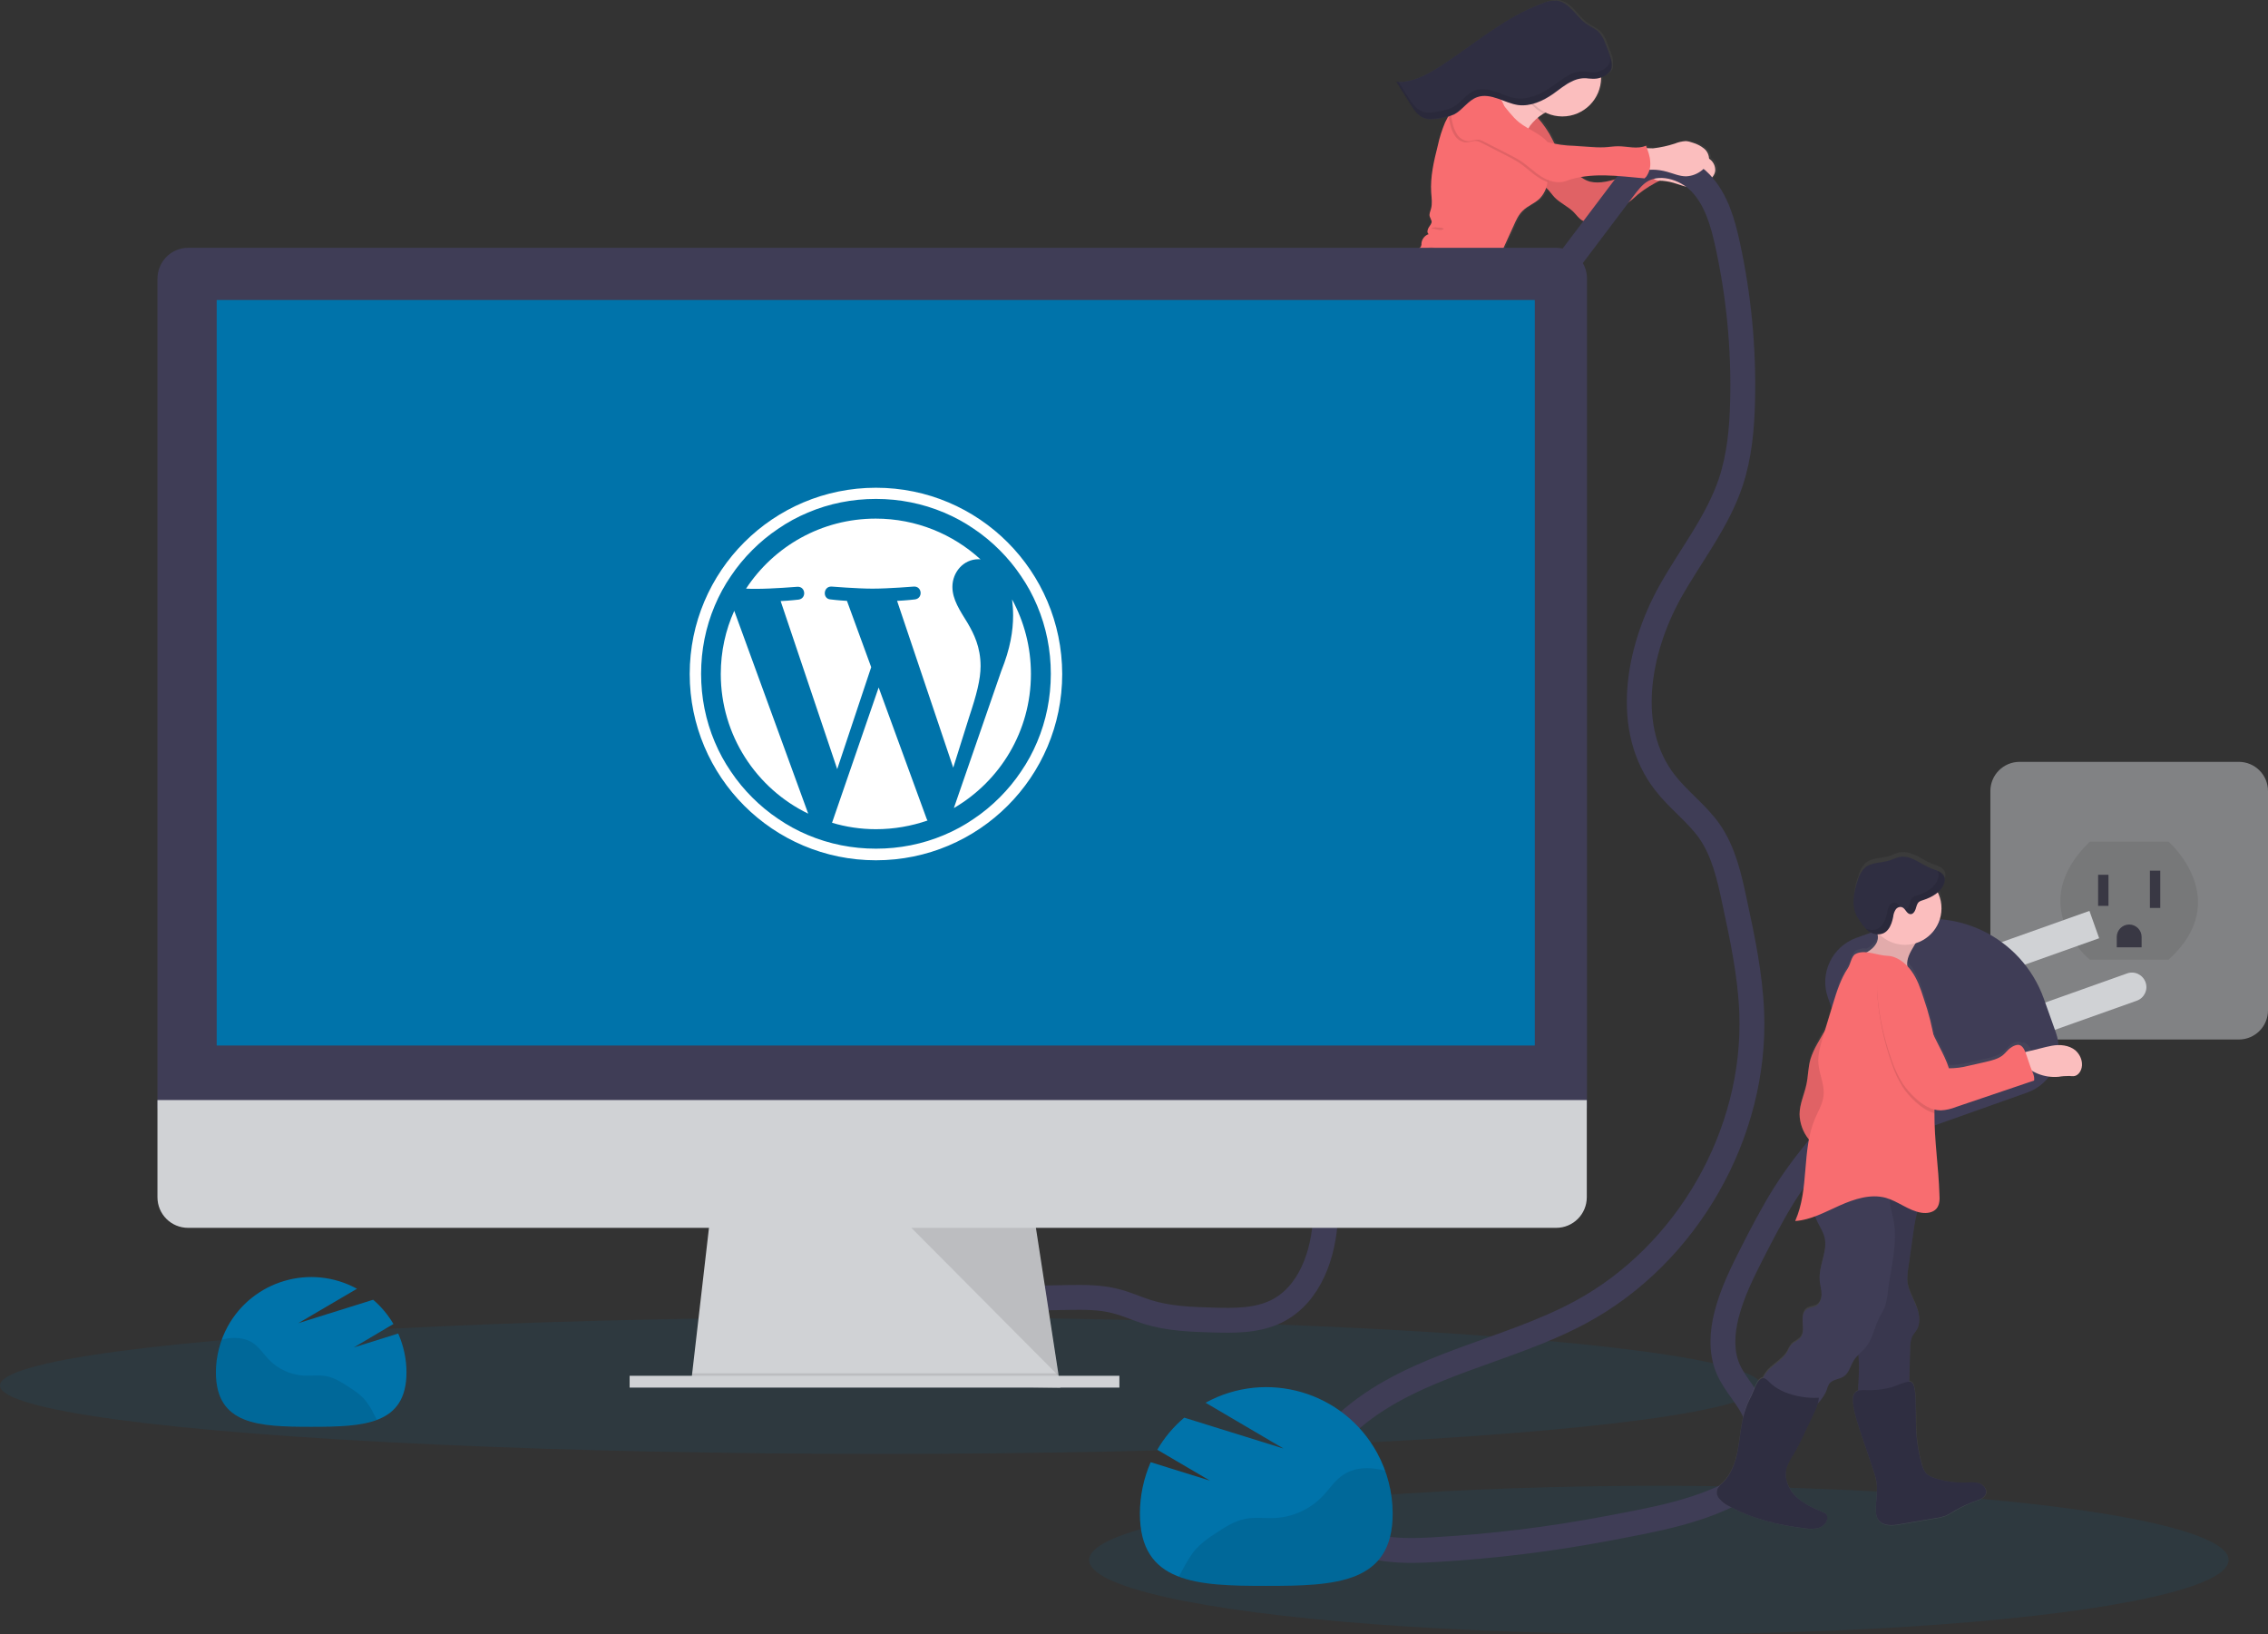 <?xml version="1.0" encoding="utf-8"?>
<!-- Generator: Adobe Illustrator 24.0.1, SVG Export Plug-In . SVG Version: 6.00 Build 0)  -->
<svg version="1.1" id="ad7c1fe1-eb22-473c-bc85-8b4fe073a50d"
	 xmlns="http://www.w3.org/2000/svg" xmlns:xlink="http://www.w3.org/1999/xlink" x="0px" y="0px" viewBox="0 0 1094.7 788.7"
	 style="enable-background:new 0 0 1094.7 788.7;" xml:space="preserve">
<rect x="0" y="0" width="1094.7" height="788.7" fill="#333333" stroke="none"/>
<style type="text/css">
	.st0{opacity:0.5;}
	.st1{fill:#D0D2D5;}
	.st2{opacity:0.1;enable-background:new    ;}
	.st3{fill:#3F3D56;}
	.st4{fill:url(#SVGID_1_);}
	.st5{fill:#FBBEBE;}
	.st6{fill:#F86D70;}
	.st7{fill:#434175;}
	.st8{opacity:0.1;fill:#0073AA;enable-background:new    ;}
	.st9{fill:none;stroke:#3F3D56;stroke-width:12;stroke-miterlimit:10;}
	.st10{fill:#0073AA;}
	.st11{fill:#2F2E41;}
	.st12{fill:url(#SVGID_2_);}
	.st13{opacity:0.1;}
	.st14{fill:#FFFFFF;}
</style>
<title>monitor</title>
<g class="st0">
	<path class="st1" d="M974.8,367.7h105.8c7.8,0,14.1,6.3,14.1,14.1v105.8c0,7.8-6.3,14.1-14.1,14.1H974.8c-7.8,0-14.1-6.3-14.1-14.1
		V381.8C960.7,374,967,367.7,974.8,367.7z"/>
	<path class="st2" d="M1008.7,406.2h38c0,0,32,28,0,57h-38C1008.7,463.2,976.7,437.2,1008.7,406.2z"/>
	<rect x="1012.7" y="422.2" class="st3" width="5" height="15"/>
	<rect x="1037.7" y="420.2" class="st3" width="5" height="18"/>
	<path class="st3" d="M1027.7,446.2L1027.7,446.2c3.3,0,6,2.7,6,6v5l0,0h-12l0,0v-5C1021.7,448.9,1024.4,446.2,1027.7,446.2z"/>
</g>
<linearGradient id="SVGID_1_" gradientUnits="userSpaceOnUse" x1="2963.101" y1="254.716" x2="2963.101" y2="562.052" gradientTransform="matrix(0.51 0.86 0.86 -0.51 -1182.12 -2209.55)">
	<stop  offset="0" style="stop-color:#808080;stop-opacity:0.25"/>
	<stop  offset="0.54" style="stop-color:#808080;stop-opacity:0.12"/>
	<stop  offset="1" style="stop-color:#808080;stop-opacity:0.1"/>
</linearGradient>
<path class="st4" d="M621.8,238.5c3.2-0.1,6.3,0.2,9.5,0c2.9-0.1,5.8-0.6,8.7-0.9c4.9-0.5,9.9-0.5,14.9-0.7c3.3-0.1,6.7-0.5,9.3-2.4
	c2.5-1.8,3.9-4.7,6.1-6.8c9-8.6,15.2-20.2,23.2-29.8c2-2.4,4.1-4.9,5.9-7.5c3.5-5,5.9-10.7,8.4-16.3c1-2.1,1.8-4.2,2.4-6.4
	c0.5-1.8,0.7-3.6,1.3-5.3c1.2-3.5,4.2-6.6,4.6-10.3l-0.4,0.1c3.6-4.6,3.1-12.7,4.9-18.6c1.2-3.5,2.5-7,4.2-10.3l6.7-14.6
	c1.2-2.5,2.3-5.1,4.3-7c2.4-2.3,5.8-3.5,8.2-5.8c1.4-1.4,2.5-3.2,3.1-5.1l0.2,0.2c1.3,1.2,2.3,2.8,3.5,4.1c2.7,2.8,6.4,4.4,9.2,7.1
	c1.4,1.4,2.5,3.1,4.2,4.1c1.8,1,4,0.7,5.4-0.7c4.9-4.3,12.2-4.7,17.5-8.5c1.5-1.1,2.8-2.4,4.1-3.5c3.3-2.6,6.9-4.9,10.7-6.7
	c2.2,0,4.4,0.4,6.6,0.9c3.1,0.9,6.1,2.3,9.3,2.2c2.9-0.1,5.6-1.2,7.8-3c1.6-1.3,3.1-3,3.4-5c0.1-2.1-0.8-4.1-2.4-5.4
	c-0.2-0.2-0.5-0.4-0.7-0.5c-0.1-1.8-1-3.5-2.4-4.7c-1.6-1.3-3.5-2.2-5.5-2.8c-1.1-0.4-2.3-0.7-3.4-0.8c-1.8,0.1-3.6,0.5-5.3,1.2
	c-3.4,1.1-6.9,1.8-10.5,2.2c-0.6,0.1-1.9-0.1-3-0.1l-0.4-1.1c-4.2,1.9-9,0.3-13.6,0.3c-2.2,0-4.4,0.4-6.6,0.5
	c-2.4,0.1-4.9,0-7.3-0.2l-7.4-0.5c-3.2-0.2-6.3-0.5-9.4-1c-0.8-1.7-1.7-3.4-2.6-5c-1.6-2.7-3.4-5.3-5.5-7.6c0.8-0.7,1.7-1.4,2.6-2
	l0.2-0.1c0.2-0.1,0.5-0.3,0.8-0.4c9.4,4.5,20.7,0.5,25.2-9c1.2-2.5,1.8-5.3,1.8-8.1c0.5-0.2,1.1-0.5,1.6-0.7
	c0.3-0.2,0.6-0.3,0.9-0.5l0.4-0.3c0.3-0.2,0.5-0.4,0.8-0.7c0.1-0.1,0.2-0.2,0.3-0.4c0.2-0.3,0.4-0.5,0.6-0.8l0,0
	c0.1-0.1,0.1-0.2,0.2-0.3s0-0.1,0-0.1s0.1-0.2,0.1-0.3s0-0.1,0-0.2l0.1-0.2c0-0.1,0-0.1,0-0.2c0-0.1,0-0.2,0-0.2v-0.2
	c0-0.1,0-0.1,0-0.2c0-0.1,0-0.1,0-0.2c0-0.1,0-0.2,0-0.2c0-0.1,0-0.1,0-0.2v-0.3c0-0.1,0-0.2,0-0.2c0-0.1,0-0.1,0-0.2v-0.2v-0.2
	c0-0.1,0-0.2,0-0.3c0-0.1,0-0.1,0-0.2c0-0.1,0-0.2,0-0.3c0-0.1,0-0.1,0-0.2s0-0.2-0.1-0.3v-0.1l-0.1-0.3v-0.1c0-0.1-0.1-0.2-0.1-0.3
	v-0.1l-0.1-0.4v-0.1c0-0.2-0.1-0.3-0.2-0.5c-0.8-2.2-1.6-4.3-2.4-6.4c-0.6-1.8-1.6-3.4-2.8-4.9c-1.8-1.9-4.3-2.8-6.4-4.3
	c-2.5-1.8-4.4-4.2-6.5-6.5s-4.7-4.2-7.7-4.6c-2.4-0.1-4.8,0.3-7.1,1.3c-18.4,6.8-33.4,20.1-49.9,30.7c-6.4,4.1-13.6,8-21.2,7.5
	l6.7,10.6c0.3,0.5,0.7,1,1,1.5s0.7,1,1.1,1.5c0.9,1.3,2.1,2.4,3.5,3.2c0.3,0.2,0.7,0.4,1.1,0.5c0.3,0.1,0.7,0.2,1,0.3
	c2.4,0.6,5,0.1,7.4-0.4c0.8-0.2,1.7-0.3,2.5-0.5l1-0.3h0.2c0,0.1,0,0.1,0,0.2c-0.6,1-1.1,1.9-1.6,2.9c-1.5,3.6-2.7,7.3-3.6,11.1
	c-1.9,7.5-3.8,15.2-3.3,22.9c0.2,2.6,0.6,5.3-0.1,7.8c-0.4,1.2-1,2.5-0.7,3.7c0.4,0.7,0.7,1.4,0.9,2.2c0.2,1.2-0.8,2.2-1.4,3.1
	s-1,2.5-0.1,3.2c-1.9,0.7-3.3,2.4-3.6,4.4c0,0.6-0.1,1.2-0.3,1.7c-0.3,0.4-0.6,0.7-1,0.9c-1,0.9-1.7,2-1.9,3.4c-1.9,0-3.6,1.9-5.3,3
	c-1.5,0.8-3.2,1.4-4.8,1.8c-4.8,1.5-9,4.7-12.8,8c-2.1,1.8-4.2,3.9-5.1,6.5c-0.3,0.9-0.5,1.8-0.7,2.6c-0.5,1.7-1.3,3.3-2.3,4.7
	c-1.9,3-4.3,5.6-7,7.8c-1.4,1.1-2.6,2.4-3.6,3.9c-1.5,2.2-4.6,2.9-6.3,5c-0.6,1-1.3,2.1-2,3c-1.3,1.2-3.2,1.3-4.8,2
	c-3.8,1.6-5.5,6-8.9,8.3c-0.2,0.2-0.4,0.2-0.7,0.2c-0.3,0-0.5-0.4-0.7-0.5c-0.5-0.3-1.1-0.1-1.7,0.1c-0.6,0.1-1.4,0.1-1.5-0.5
	c-8.2-4.9-16.2-10.3-24.3-15.2l-3.7-2.2l-19.9-12.1c-0.5-0.3-1.1-0.3-1.6,0l-0.6,0.4c-1-1.1-2.1-2-2.8-2.8c-0.3-0.3-0.5-0.6-0.8-0.9
	c0.2,0,0.4,0,0.5-0.1c0.5-0.3,0.7-0.8,0.4-1.3c-0.2-0.5-0.5-0.9-0.9-1.2c-0.9-0.8-1.7-1.8-2.4-2.7c-0.8-1.2-1.7-2.4-2.6-3.4
	c-1-1.1-2.4-1.7-3.9-1.6c-0.8,0.2-1.6,0.5-2.3,0.9c-2.7,1.6-5.3,3.5-7.5,5.8c-0.2,0.1-0.3,0.4-0.3,0.6c0,0.2,0.2,0.4,0.2,0.5
	c0,0.2-0.1,0.4-0.2,0.5c-1.3,1.7-2.9,3.1-4.7,4.3c-2.5,1.9-5,3.9-7.5,5.9c-1.5,1.1-2.7,2.5-3.5,4.2c-0.5,2-0.3,4.1,0.6,5.9
	c1.7,3.9,4.6,7.1,7.5,10.3c0.5,0.6,1.1,1.1,1.9,1.3c0.6,0.1,1.2-0.1,1.7-0.4c1.8-1.2,2.1-3.6,2.2-5.7c0-1,0.1-1.9,0.2-2.9
	c0-0.2,0-0.4,0.1-0.6c0.2-0.2,0.4-0.4,0.6-0.5l2.8-1.4c-0.1-0.1-0.2-0.3-0.3-0.4c2.1-0.8,4.3-0.9,6.5-0.4c1.5,0.4,2.8,1.3,4.2,1.8
	c-0.2,1.9,0.1,3.8,1,5.4c5.1,0.5,9.8,2.8,14.3,5.1c3.7,1.8,7.3,3.9,10.8,6.1c2.8,1.8,5.6,3.8,8.3,5.8c3.8,2.8,7.5,5.9,11.2,8.9
	c2.4,2.1,5,4,7.7,5.7c7.2,4,16.9,4.2,23.5-0.9c8.4-6.4,19-9.7,28-15.2c2.7-1.5,5.1-3.4,7.2-5.6c0,0.3-0.1,0.5-0.1,0.8
	c-0.5,2.5-2.7,4.3-3.5,6.8c-0.6,2-0.4,4.3-1.6,6c-0.9,1.3-2.7,2.2-2.7,3.8c0,0.4,0.1,0.9,0.1,1.3c-0.1,0.6-0.2,1.1-0.5,1.6
	c-1,2.2-2.1,4.6-4.2,6c-0.8,0.5-1.8,1-2,2c0,0.3-0.1,0.5-0.2,0.8c-0.3,0.5-1.1,0.2-1.6,0.4c-0.8,0.3-0.9,1.2-1.2,2
	c-0.6,1.3-1.9,2.1-3.3,1.9c-6.8-0.8-13.5,2.3-20.4,2.1c-2.4-0.1-4.7-0.3-7.1-0.3c-7.3-0.1-14.5,2-21.5,4c-0.8,1.4-1.3,2.9-1.4,4.5
	c-2.4,0.6-4.9,0.7-7.3,0.3c-0.6-0.1-1.2-0.2-1.8-0.2c0.2-0.5,0.2-0.9,0.2-1.4c-2.9,0.9-5.6,2.1-8.2,3.7c-1.7,1-3.5,2.4-3.7,4.4
	c0,0.8,0.1,1.5,0.3,2.2l0.9,3.5c0.1,0.7,0.4,1.3,0.8,1.8c0.3,0.3,0.7,0.5,1,0.8c0.3,0.4,0.5,0.8,0.5,1.3l0.8,3.1
	c0.3,1,0.5,2.1,0.6,3.1c0.1,1,0,1.9,0.1,2.9c0.1,1.6,0.3,3.2,0.7,4.7l1.1,5.5c0.2,1.5,0.7,3.1,1.3,4.5c0.5,1,1.1,1.9,1.5,2.9
	c0.3,0.8,0.4,1.6,0.8,2.3c0.6,1.2,1.7,2.1,2.9,2.7c0.4,0.3,0.9,0.4,1.4,0.4c1.4,0,2.4-1.3,3.1-2.6c1.3-2.3,2-4.9,2.1-7.5
	c0-1.1-0.2-2.1-0.3-3.2c-0.2-3,0.6-5.9,0.6-8.9c0.1-0.8-0.5-1.6-1.2-1.8c0.1-2.5,0.1-5.2,1.4-7.4c0.7-1,1.5-1.9,2.4-2.6
	c0.4,1.2,0.8,2.4,1.2,3.5C605.9,240.8,613.8,238.7,621.8,238.5z M784.4,84.9c-0.5,0.2-1.1,0.4-1.7,0.6c-4.7,1.6-10,3.1-14.8,2
	c-1.5-0.4-2.8-1.1-4.1-2l-0.3-0.2C770.3,84.1,777.4,84.3,784.4,84.9z"/>
<path class="st5" d="M811.4,74.6c1.7-0.7,3.5-1.1,5.3-1.2c1.2,0.1,2.3,0.4,3.4,0.8c2,0.6,3.8,1.5,5.4,2.8c1.6,1.3,2.5,3.3,2.4,5.4
	c-0.2,2-1.7,3.7-3.3,5c-2.2,1.8-4.9,2.9-7.8,3c-3.2,0.1-6.2-1.4-9.2-2.2c-2.2-0.6-4.5-1-6.9-1c-1.2,0.1-2.3,0-3.5-0.2
	c-1.2-0.2-2.2-1-2.7-2.1c-0.3-1-0.3-2,0-3c0.2-1.2,0.2-4.2,1.3-4.9c0.9-0.6,4-0.1,5.1-0.2C804.5,76.4,808,75.7,811.4,74.6z"/>
<path class="st6" d="M740,54.5c3,3,5.6,6.3,7.8,10c3.5,6.1,5.8,13.3,11.1,18c1.4,1.2,2.9,2.3,4.5,3.2c1.2,0.9,2.6,1.6,4.1,2
	c4.8,1.1,10.1-0.4,14.7-2c4.6-1.6,9.1-3.7,13.3-6c0,1.9,0.6,3.8,1.6,5.5c1.1,1.6,3.4,2.5,5,1.5c-4.1,1.9-8,4.3-11.5,7.1
	c-1.4,1.2-2.6,2.4-4.1,3.5c-5.3,3.8-12.6,4.2-17.4,8.5c-1.5,1.3-3.7,1.6-5.4,0.6c-1.7-1-2.8-2.7-4.2-4.1c-2.7-2.7-6.5-4.3-9.2-7.1
	c-1.2-1.3-2.2-2.8-3.5-4.1c-1.8-1.8-4.2-3-5.9-5c-1.2-1.5-2-3.3-3.2-4.8c-1-1.4-2.2-2.6-3.1-4c-2.2-3.5-2.2-8-0.9-11.9
	S737.7,57.9,740,54.5z"/>
<path class="st2" d="M740,54.5c3,3,5.6,6.3,7.8,10c3.5,6.1,5.8,13.3,11.1,18c1.4,1.2,2.9,2.3,4.5,3.2c1.2,0.9,2.6,1.6,4.1,2
	c4.8,1.1,10.1-0.4,14.7-2c4.6-1.6,9.1-3.7,13.3-6c0,1.9,0.6,3.8,1.6,5.5c1.1,1.6,3.4,2.5,5,1.5c-4.1,1.9-8,4.3-11.5,7.1
	c-1.4,1.2-2.6,2.4-4.1,3.5c-5.3,3.8-12.6,4.2-17.4,8.5c-1.5,1.3-3.7,1.6-5.4,0.6c-1.7-1-2.8-2.7-4.2-4.1c-2.7-2.7-6.5-4.3-9.2-7.1
	c-1.2-1.3-2.2-2.8-3.5-4.1c-1.8-1.8-4.2-3-5.9-5c-1.2-1.5-2-3.3-3.2-4.8c-1-1.4-2.2-2.6-3.1-4c-2.2-3.5-2.2-8-0.9-11.9
	S737.7,57.9,740,54.5z"/>
<path class="st5" d="M562.3,146.8c-0.8-1-1.7-1.9-2.8-2.6c-1.7-0.7-3.5-0.9-5.3-0.5c-4.5,0.7-8.6,2.7-12.5,5
	c-3.2,1.8-6.3,3.8-8.6,6.7c-0.7,0.9-1.3,1.9-1.5,3c-0.1,0.9,0,1.8,0.2,2.7c0.4,2,1.7,3.7,3.6,4.6c2.1,0.8,4.4-0.1,6.5-0.9
	c2.8-1.1,5.9-2.1,8.8-1.2c2.2,0.6,4,2.3,6.3,2.3c2.7,0.1,4.8-2.1,6.5-4.1c1.5-1.8,4.7-5,4.5-7.6S563.9,148.6,562.3,146.8z"/>
<path class="st5" d="M596,224.6c-2.4,0.7-5,0.8-7.5,0.3c-1.5-0.3-3.4-0.6-4.3,0.5c-0.3,0.4-0.5,0.9-0.6,1.5c-2.5,10.2-0.2,21,4,30.6
	c0.1,0.2,0.2,0.3,0.3,0.4c0.3,0.2,0.6,0.1,1-0.1c1-0.4,2-1,2.8-1.6c1.9-1.7,2.3-4.6,2.4-7.2s0-5.3,1.4-7.5c1.7-2.8,5.2-4.1,6.6-7
	c1.1-2.4,0.5-5.2-0.5-7.6c-0.3-0.8-0.5-3-1.2-3.4S596.9,224.4,596,224.6z"/>
<path class="st6" d="M562,145.8c0.5-0.3,0.6-0.8,0.4-1.3c-0.2-0.5-0.5-0.9-0.9-1.2c-0.9-0.8-1.7-1.8-2.4-2.7
	c-0.8-1.2-1.7-2.4-2.6-3.4c-1-1.1-2.4-1.7-3.9-1.6c-0.8,0.1-1.6,0.5-2.2,0.9c-2.7,1.6-5.2,3.5-7.5,5.7c-0.2,0.2-0.4,0.4-0.3,0.6
	s0.2,0.3,0.2,0.5c0,0.2-0.1,0.4-0.2,0.5c-1.3,1.7-2.9,3.1-4.7,4.3c-2.5,1.9-5,3.9-7.4,5.9c-1.5,1.1-2.7,2.5-3.5,4.2
	c-0.5,2-0.3,4.1,0.6,5.9c1.7,3.9,4.6,7.2,7.5,10.3c0.5,0.6,1.2,1.1,1.9,1.4c0.6,0.1,1.2-0.1,1.7-0.4c1.8-1.1,2-3.5,2.2-5.6l0.2-2.9
	c0-0.2,0-0.4,0.1-0.5c0.2-0.2,0.4-0.4,0.6-0.5l2.7-1.4c-1.7-2.8-4.8-4.4-8-4.2c-0.7,0.2-1.5,0.1-2.1-0.3c-0.7-0.7-0.7-1.8,0-2.4
	c0.7-0.6,1.5-1.1,2.4-1.3c7.2-2.6,13.7-6.9,20.6-10c0.8-0.4,1.6-0.6,2.5-0.6C560.5,145.7,561.4,146.1,562,145.8z"/>
<path class="st6" d="M590.3,250.5c-0.3,0.6-0.4,1.3-0.8,1.9s-1.1,1-1.7,0.7c-0.3-0.2-0.5-0.5-0.7-0.9c-3-6.9-3.9-14.6-2.5-22.1
	c0.2-1.2,0.6-2.4,1.1-3.5c0.5-1.1,1.3-2.2,1.1-3.4c-2.9,0.9-5.6,2.1-8.2,3.6c-1.7,1-3.5,2.4-3.7,4.4c0,0.8,0.1,1.5,0.3,2.2l0.9,3.5
	c0.1,0.7,0.4,1.3,0.8,1.8c0.3,0.3,0.7,0.5,1,0.8c0.3,0.4,0.5,0.8,0.5,1.3l0.8,3.1c0.3,1,0.5,2.1,0.6,3.1c0.1,1,0,1.9,0.1,2.9
	c0.1,1.6,0.3,3.1,0.7,4.7l1.1,5.5c0.3,1.5,0.7,3.1,1.3,4.5c0.5,1,1.1,1.9,1.5,2.9c0.3,0.8,0.4,1.6,0.8,2.3c0.6,1.2,1.7,2.1,2.9,2.7
	c0.4,0.3,0.9,0.4,1.4,0.5c1.4,0,2.4-1.3,3.1-2.6c1.3-2.3,2-4.9,2-7.5c0-1.1-0.2-2.1-0.3-3.2c-0.2-3,0.6-5.9,0.6-8.9
	C595.2,248.1,591.3,248.6,590.3,250.5z"/>
<path class="st5" d="M737,76.3c-3.1-1.4-5.9-3.6-8-6.2c-1.1-1.4-2.1-2.9-3-4.4c-3.8-6.4-7.1-13.1-9.8-20.1c4.3,0.9,8.7,1.7,12.9,0.5
	c2.2-0.7,4.2-1.7,6-3.2c2.3-1.9,4.4-3.9,6.3-6.2c1.5,2.8,3.1,5.5,5,8c1.1,1.4,4.7,4.4,4.4,6.3s-4.3,2.9-5.9,3.9l-0.2,0.1
	c-2.4,1.5-4.5,3.5-6.2,5.7C735.5,65.1,734.5,71.3,737,76.3z"/>
<path class="st2" d="M745.1,54.8c-4.9-2.4-8.5-6.8-9.8-12c2.3-1.9,4.4-3.9,6.3-6.2c1.5,2.8,3.1,5.5,5,8c1.1,1.4,4.7,4.4,4.4,6.3
	S746.7,53.9,745.1,54.8z"/>
<circle class="st5" cx="754.1" cy="37.5" r="18.7"/>
<path class="st6" d="M713.1,154.2c-2.6,1.6-5.9,1.7-8.6,0.2c-1.4-0.9-2.6-1.9-3.7-3.1c-6.2-6.3-12-13-16.1-20.8
	c-1-1.7-1.6-3.5-1.8-5.4c-0.2-1.9,0.5-3.8,1.9-5.1c0.4-0.3,0.7-0.6,1-0.9c0.2-0.5,0.4-1.1,0.3-1.7c0.2-2,1.6-3.8,3.5-4.4
	c-1-0.7-0.6-2.2,0-3.2s1.6-2,1.4-3.1c-0.3-0.7-0.6-1.5-0.9-2.2c-0.4-1.2,0.3-2.5,0.6-3.7c0.7-2.5,0.3-5.2,0.1-7.8
	c-0.5-7.7,1.3-15.3,3.2-22.8c0.8-3.8,2-7.5,3.5-11.1c0.5-1,1-2,1.5-2.9c1.9-3.1,4-6,6.3-8.8c1.1-1.6,2.6-2.9,4.3-3.8
	c0.2-0.1,0.3-0.1,0.5-0.2c1.2-0.3,2.5-0.4,3.8-0.3c3.4,0.2,6.9,1,9.3,3.4s3.2,5.7,4.3,8.9c0.3,1.1,0.8,2.1,1.3,3.2
	c1.6,3.2,4.2,5.7,6.7,8.1l2.8,2.7c1.4,1.3,3.8,1,5.1,2.4c0.5,0.7,0.9,1.4,1.2,2.2c1.5,3.6,2.3,7.4,2.5,11.3c0,0.9,0,1.7-0.2,2.6
	c-0.3,3-1.7,5.8-3.8,8c-2.4,2.3-5.7,3.4-8.1,5.8c-2,1.9-3.2,4.5-4.3,7c-2.2,4.8-4.4,9.7-6.6,14.5c-1.6,3.3-3,6.7-4.1,10.3
	C718.1,140.5,719.3,150.4,713.1,154.2z"/>
<path class="st7" d="M655.4,236.6c-4.9,0.2-9.9,0.1-14.8,0.6c-2.9,0.3-5.7,0.8-8.6,0.9c-3.1,0.1-6.3-0.1-9.4,0
	c-7.9,0.2-15.8,2.3-23.4,4.5c-2.2-5.3-3.3-10.9-3.3-16.6c0-0.4,0-0.8,0-1.1c0.1-1.6,0.6-3.2,1.4-4.6c7-2,14.1-4,21.4-3.9
	c2.4,0,4.7,0.3,7.1,0.4c6.8,0.2,13.5-2.9,20.3-2c1.4,0.1,2.7-0.6,3.2-1.9c0.3-0.7,0.4-1.7,1.2-2c0.5-0.2,1.3,0,1.6-0.4
	c0.1-0.2,0.2-0.5,0.2-0.8c0.2-1,1.2-1.5,2-2c2-1.4,3.1-3.7,4.1-6c0.3-0.5,0.4-1,0.5-1.6c0-0.4-0.1-0.9-0.1-1.3
	c0-1.6,1.8-2.5,2.7-3.8c1.2-1.7,1-4,1.6-6c0.8-2.5,2.9-4.3,3.5-6.8c0.1-0.3,0.1-0.5,0.1-0.8c-2.1,2.2-4.5,4.1-7.2,5.5
	c-8.9,5.5-19.5,8.7-27.8,15.1c-6.6,5-16.2,4.9-23.4,0.8c-2.7-1.7-5.3-3.6-7.7-5.7c-3.7-3-7.4-6.1-11.2-8.9c-2.7-2-5.4-3.9-8.3-5.8
	c-3.5-2.3-7-4.4-10.7-6.3c-4.6-2.3-9.2-4.6-14.3-5.2c-1.3-2.7-1.4-5.9-0.3-8.6c1.2-2.7,2.7-5.3,4.7-7.5c1.4-2.1,3.3-4,5.4-5.5
	c0.5-0.3,1.1-0.3,1.6,0l19.8,12.2l3.7,2.3c8.1,5,16.1,10.4,24.3,15.3c0.2,0.6,0.9,0.6,1.5,0.5s1.2-0.4,1.7-0.1
	c0.2,0.2,0.4,0.5,0.7,0.5c0.2,0,0.5-0.1,0.7-0.2c3.4-2.3,5.1-6.8,8.8-8.3c1.6-0.7,3.5-0.8,4.8-2c0.7-0.9,1.4-1.9,2-3
	c1.6-2.1,4.7-2.8,6.2-5c1-1.4,2.2-2.7,3.6-3.8c2.7-2.2,5.1-4.8,7-7.8c1-1.5,1.8-3,2.3-4.7c0.3-0.9,0.4-1.8,0.7-2.6
	c0.9-2.6,3-4.6,5.1-6.5c3.8-3.3,7.9-6.5,12.7-8c1.7-0.4,3.3-1,4.8-1.8c1.9-1.2,3.7-3.4,5.9-2.9c0.8,0.3,1.6,0.7,2.2,1.4
	c2.7,2.6,5.2,5.5,7.5,8.5c3.6,4.5,7.1,9.1,10.7,13.6c1.1,1.6,2.5,3,4.2,4.1c2.4,1.2,5.1,1.6,7.8,1c-0.3,3.7-3.3,6.8-4.5,10.3
	c-0.6,1.7-0.8,3.5-1.3,5.3c-0.6,2.2-1.4,4.3-2.4,6.4c-2.4,5.6-4.8,11.2-8.3,16.2c-1.8,2.6-3.8,5-5.8,7.4c-7.9,9.6-14,21.1-23,29.7
	c-2.2,2.1-3.6,5-6,6.8C662,236.2,658.5,236.5,655.4,236.6z"/>
<path class="st2" d="M693,109.7c-0.9,0-1.7,0.3-2.5,0.8c1.8-0.6,4.1,1.1,5.8,0.3c0.8-0.4,0.7-0.5,0-0.7
	C695.3,109.7,694.1,110,693,109.7z"/>
<rect x="935.3" y="452.8" transform="matrix(0.942 -0.335 0.335 0.942 -97.701 352.55)" class="st1" width="78" height="14"/>
<path class="st1" d="M959.8,493.6l66.9-23.8c3.6-1.3,7.6,0.6,8.9,4.3l0,0c1.3,3.6-0.6,7.6-4.3,8.9l-66.9,23.8l0,0L959.8,493.6
	L959.8,493.6z"/>
<path class="st3" d="M896.1,452.6l16.3-5.8c30.2-10.7,63.3,5.1,74.1,35.2l5.8,16.3c4.2,11.8-2,24.8-13.8,29l-49.6,17.6
	c-11.8,4.2-24.8-2-29-13.8l-17.6-49.6C878.1,469.8,884.3,456.8,896.1,452.6z"/>
<path class="st2" d="M692.1,119.5c-0.7-0.2-1.4-0.3-2.1-0.1c-1,0.1-2,0.6-2.8,1.4c0.4,0.2,0.8,0.2,1.2,0c0.7-0.2,1.3-0.2,2-0.2
	c0.6,0,2.3,0.6,2.8,0.4C693.9,120.4,692.6,119.7,692.1,119.5z"/>
<path class="st2" d="M747.1,87.9c-1.5-0.5-2.9-1.2-4.3-2.1c-3.5-2.2-6.5-5.3-9.9-7.5c-1.8-1.1-3.6-2.1-5.4-3l-11.7-6
	c-0.9-0.5-1.8-0.9-2.8-1.2c-1.9-0.4-4.1,0.9-6,0.6c-2-0.4-3.8-1.6-4.9-3.4c-1.1-1.7-1.8-3.7-2.2-5.7c-0.3-1.2-0.5-2.4-0.7-3.6
	c-0.2-1.3-0.2-2.5-0.1-3.8c0.2-2.5,1.4-4.8,3.3-6.5c1.4-1,3-1.7,4.6-2c1.1-0.3,2.1-0.4,3.2-0.5c0.6,0,1.2,0,1.8,0
	c4.4,0.3,8.2,3.3,11.1,6.7c1.5,1.7,3,3.6,4.5,5.4c0.3,1.1,0.8,2.1,1.3,3.2c1.6,3.2,4.2,5.7,6.7,8.1l2.8,2.7c1.4,1.3,3.8,1,5.1,2.4
	c0.5,0.7,0.9,1.4,1.2,2.2c1.5,3.6,2.3,7.5,2.5,11.4C747.3,86.2,747.2,87.1,747.1,87.9z"/>
<path class="st2" d="M656.1,215.9l-60.3,8.9c0.1-1.6,0.6-3.2,1.4-4.6c7-2,14.1-4,21.4-3.9c2.4,0,4.7,0.3,7.1,0.4
	c6.8,0.2,13.5-2.9,20.3-2c1.4,0.1,2.7-0.6,3.2-1.9c0.3-0.7,0.4-1.7,1.2-2c0.5-0.2,1.3,0,1.6-0.4c0.1-0.2,0.2-0.5,0.2-0.8
	c0.2-1,1.2-1.5,2-2c2-1.4,3.1-3.7,4.1-6c0.3-0.5,0.4-1,0.5-1.6c0-0.4-0.1-0.9-0.1-1.3c0-1.6,1.8-2.5,2.7-3.8c1.2-1.7,1-4,1.6-6
	c0.8-2.5,2.9-4.3,3.5-6.8l0.3-0.3l10.3-4L656.1,215.9z"/>
<ellipse class="st8" cx="425" cy="668.7" rx="425" ry="33"/>
<ellipse class="st8" cx="800.7" cy="752.9" rx="275" ry="35.8"/>
<path class="st9" d="M475.2,641.9l0.3-14.2c13.3-0.8,26.7-1.3,40-1.5c7.7-0.1,15.6-0.2,23.1,1.8c5.2,1.3,10.1,3.6,15.2,5.2
	c10.2,3.2,21,3.6,31.7,3.9c10.4,0.3,21.2,0.4,30.6-4.2c16.2-8,22.9-27.7,23.7-45.6s-2.8-36.1-0.3-54"/>
<polygon class="st1" points="511.8,669.7 333.6,667.4 334.1,662.8 342.8,587.4 499.2,587.4 510.8,662.8 511.6,668.5 "/>
<polygon class="st2" points="511.6,668.5 422.7,668.5 333.6,667.4 334.1,662.8 510.8,662.8 "/>
<rect x="303.9" y="664" class="st1" width="236.4" height="5.7"/>
<path class="st3" d="M766,134.6c0.1-8.2-6.5-14.9-14.7-15c0,0,0,0-0.1,0H90.8c-8.2,0-14.8,6.7-14.8,15c0,0,0,0,0,0v400.3H766V134.6z
	"/>
<path class="st1" d="M76,530.9v46.9c0,8.2,6.6,14.8,14.8,14.8h660.3c8.2,0,14.8-6.6,14.8-14.8v-46.9H76z"/>
<rect x="104.6" y="144.8" class="st10" width="636.2" height="359.8"/>
<polygon class="st2" points="439.9,592.6 510.9,664 500,592.6 "/>
<path class="st9" d="M745.2,141.9l38.2-50.6c2.3-3,4.6-6.1,7.8-8.3c9-6.2,22.2-2.5,29.7,5.4s10.7,19.1,13,29.8
	c5.4,24.7,7.8,49.9,7.2,75.2c-0.3,13.3-1.5,26.7-5.7,39.3c-6.4,19.2-19.4,35.3-29.3,53c-15.8,28.5-22.5,66.4-2.4,92.1
	c6.5,8.4,15.4,14.8,21.5,23.5c6.8,9.9,9.5,21.9,12,33.7c3.8,17.7,7.6,35.5,8.3,53.6c2.3,58.5-31.1,116.9-82.6,144.7
	c-35.8,19.3-79,24.9-110.1,51.1c-11,9.2-20.5,22.8-17.8,36.9c2.2,11.4,12.2,20.1,23.2,23.8s22.9,3.5,34.5,2.8
	c27.9-1.6,55.6-5,83-10.2c23.2-4.4,46.4-8.3,66.7-20.5c2-1.1,3.8-2.6,5-4.5c1.3-2.2,1.5-4.8,1.7-7.4c0.5-7.5,1.1-15.3-1.6-22.3
	c-3.1-8.2-10.1-14.5-13.5-22.6s-2.8-17.5-0.6-26c2.7-10.5,7.6-20.4,12.5-30c4.8-9.4,9.7-18.8,15.3-27.8c15.9-25.2,37.7-46,59.3-66.5
	"/>
<path class="st5" d="M808.4,69.3c1.7-0.7,3.5-1.1,5.3-1.2c1.2,0.1,2.3,0.4,3.4,0.8c2,0.6,3.8,1.5,5.4,2.8c1.6,1.3,2.5,3.3,2.4,5.4
	c-0.2,2-1.7,3.7-3.3,5c-2.2,1.8-4.9,2.9-7.8,3c-3.2,0-6.2-1.4-9.2-2.2c-2.2-0.6-4.5-1-6.9-1c-1.2,0.1-2.3,0-3.5-0.2
	c-1.2-0.2-2.2-1-2.7-2.1c-0.3-1-0.3-2,0-2.9c0.2-1.2,0.2-4.2,1.3-4.9c0.9-0.6,4-0.1,5.1-0.2C801.5,71.2,805,70.4,808.4,69.3z"/>
<path class="st6" d="M794.5,70.3c-4.1,1.9-9,0.3-13.5,0.3c-2.2,0-4.4,0.4-6.6,0.5c-2.4,0.1-4.9,0-7.3-0.2l-7.3-0.5
	c-4.3-0.1-8.6-0.7-12.8-1.8c-3.6-4.2-9.4-6.1-13.7-9.5c-3.5-2.8-5.9-6.5-8.9-9.8s-6.7-6.3-11.1-6.7c-1.7-0.1-3.4,0.1-5.1,0.5
	c-1.7,0.3-3.2,1-4.6,2c-1.9,1.6-3.1,4-3.3,6.5c-0.2,2.5,0.1,5,0.7,7.4c0.4,2,1.1,3.9,2.2,5.7c1.1,1.8,2.9,3,4.9,3.4
	c1.9,0.3,4.1-1,6-0.6c1,0.3,1.9,0.7,2.8,1.2l11.7,6c1.9,0.9,3.7,1.9,5.4,3c3.5,2.3,6.4,5.3,9.9,7.5s7.9,3.6,11.8,2.2
	c12-4.5,25.5-2.4,38.2-1.3c-0.1-0.2,0.4-0.5,0.6-0.7c1.6-2.2,2.3-4.8,2-7.5C796.4,75.3,795.4,72.9,794.5,70.3z"/>
<path class="st11" d="M774.4,36.7c1.2-0.6,2.3-1.5,3-2.7c1.1-2.1,0.4-4.7-0.3-7s-1.6-4.3-2.4-6.4c-0.6-1.8-1.6-3.4-2.8-4.9
	c-1.8-1.9-4.3-2.8-6.4-4.3c-2.5-1.8-4.4-4.3-6.5-6.5s-4.7-4.3-7.7-4.6c-2.3-0.1-4.7,0.3-6.8,1.3c-18.3,6.7-33.2,20-49.5,30.5
	c-6.4,4.1-13.5,7.9-21,7.4l6.7,10.7c1.7,2.7,3.6,5.6,6.6,6.8c2.7,1,5.6,0.5,8.4,0c2.2-0.3,4.4-1,6.4-1.9c4-2.2,6.6-6.7,10.9-8.2
	c3.2-1.2,6.8-0.4,10,0.7s6.4,2.6,9.7,3.1c6,0.8,12-1.9,17-5.4c3-2.1,5.7-4.5,9-6c2.5-1.3,5.3-1.8,8-1.4
	C769.6,38.1,771.4,38.2,774.4,36.7z"/>
<path class="st2" d="M777.4,34c1.1-2.1,0.5-4.6-0.3-6.8c0.2,1.3,0.1,2.6-0.5,3.8c-0.7,1.2-1.8,2.1-3,2.7c-3,1.6-4.8,1.4-7.9,0.9
	c-2.7-0.4-5.5,0.1-8,1.4c-3.2,1.6-6,4-9,6c-5,3.5-11,6.2-17,5.4c-3.4-0.4-6.5-2-9.7-3.1s-6.8-1.8-10-0.7c-4.3,1.6-6.8,6.1-10.9,8.2
	c-2,1-4.2,1.6-6.4,1.9c-2.8,0.5-5.8,1.1-8.4,0c-3-1.2-4.9-4.1-6.6-6.8l-4.8-7.6c-0.4,0-0.8,0-1.2,0l6.7,10.7
	c1.7,2.7,3.6,5.6,6.6,6.8c2.7,1,5.6,0.5,8.4,0c2.2-0.3,4.4-1,6.4-1.9c4-2.2,6.6-6.7,10.9-8.2c3.2-1.2,6.8-0.4,10,0.7
	s6.4,2.6,9.7,3.1c6,0.8,12-1.9,17-5.4c3-2.1,5.7-4.5,9-6c2.5-1.3,5.3-1.8,8-1.4c3.1,0.5,4.9,0.6,7.9-0.9
	C775.6,36.1,776.7,35.2,777.4,34z"/>
<linearGradient id="SVGID_2_" gradientUnits="userSpaceOnUse" x1="1950.307" y1="-44.262" x2="1950.307" y2="284.128" gradientTransform="matrix(-1 -4.000000e-02 4.000000e-02 -1 2852.6 773.64)">
	<stop  offset="0" style="stop-color:#808080;stop-opacity:0.25"/>
	<stop  offset="0.54" style="stop-color:#808080;stop-opacity:0.12"/>
	<stop  offset="1" style="stop-color:#808080;stop-opacity:0.1"/>
</linearGradient>
<path class="st12" d="M829.1,718c0.6-0.9,1.3-1.7,2.2-2.4c4.4-4.1,6.4-10.2,7.5-16.1s1.4-12,3.1-17.8c0.9-3,2.1-5.9,3.5-8.7
	c1-2.1,2.2-6.3,4.1-7.8c0.4-0.3,0.8-0.5,1.3-0.6c0.9-1.8,2.1-3.5,3.6-4.8c2.9-2.6,6.3-4.7,8.3-8c0.5-1.2,1.2-2.3,1.9-3.3
	c1.3-1.4,3.3-2,4.5-3.5c1.5-1.9,1.2-4.7,1-7.2s0-5.4,2.1-6.7c1.3-0.8,2.9-0.7,4.3-1.4c2-1,2.8-3.5,2.8-5.8s-0.7-4.4-0.9-6.7
	c-0.6-7.2,4.2-14.3,2.3-21.2c-0.7-2.6-2.3-4.9-3.4-7.4c-0.4-0.8-0.7-1.7-1-2.5c-3.1,1.2-6.4,2-9.7,2.3c5.5-12.4,4.1-26.7,6.7-40
	l-0.3-0.5c-2.6-3.4-4.1-7.6-4.2-11.8c0-5,2.3-9.6,3.3-14.4c0.9-4.1,0.8-8.4,2-12.4c0.8-2.5,1.9-4.9,3.2-7.2c1.2-2.3,2.6-4.6,3.9-6.8
	c1.3-4.2,2.6-8.5,3.8-12.7c1.8-6,3.7-12,7.2-17.1c1.3-1.9,1.7-5.7,3.6-6.8c1.6-0.8,3.4-1.2,5.2-0.9c2.8-1.6,5.2-3.8,5.6-6.9
	c0-0.7,0-1.3-0.2-2h-0.3c-4.4-0.4-6.6-4.3-8.9-7.7c-3.7-5.5-2.3-13,0-19.2c0.6-2,1.6-3.8,3-5.3c3.2-3,8.3-2.3,12.4-3.8
	c1.3-0.6,2.7-1.1,4.1-1.5c2.8-0.6,5.6,0.3,8.2,1.5s4.9,2.9,7.5,3.9s5.9,1.8,6.5,4.5c0.2,0.9,0.1,1.9-0.2,2.7
	c-0.6,1.7-1.7,3.3-3.1,4.5c4.3,8.9,0.6,19.5-8.3,23.8c-0.8,0.4-1.7,0.7-2.6,1c-0.8,1.2-1.5,2.5-2.1,3.7c-1.2,2.2-2.1,4.9-1.8,7.3
	c0.7,0.8,1.4,1.6,2,2.4c2.9,4,4.5,8.7,6,13.4c2,6,3.6,12.1,4.8,18.3c2.4,5.2,5.4,10.1,7.2,15.6c3.2,0,6.3-0.4,9.4-1.2l8.4-1.9
	c2.9-0.7,6-1.4,8.3-3.3c1.2-1,2.2-2.3,3.4-3.3s3.7-2.2,5.1-1.3c0.2,0.2,0.5,0.3,0.7,0.5c1.2-2.5,9.1,7.7,3.7,8.7l0.3,1
	c0.7,2.1,2.2,4.6,1.8,6.8l-37.6,12.9c-2.4,1-5,1.5-7.6,1.7c-1,0-2-0.1-3-0.4v1.9v0.1c-0.1,13.2,2,26.3,2.4,39.5c0.1,2.4,0,5-1.5,6.9
	c-1.7,2.1-4.7,2.5-7.3,2c-0.6-0.1-1.2-0.2-1.9-0.4c-0.9,3.3-1.5,6.7-1.9,10.1l-2.5,17.8c-0.3,1.8-0.5,3.7-0.4,5.5
	c0.3,4.2,2.5,7.9,4.1,11.8s2.5,8.5,0.4,12.1c-0.7,1.1-1.6,2.1-2.2,3.2c-0.7,1.8-1.1,3.7-1,5.7c-0.2,5.4-0.3,10.8-0.4,16.2
	c0.4-0.1,0.9,0,1.3,0.3c2.1,1.6,1.8,9.3,2,11.7c0.2,4,0,8.1,0.2,12.1c0.3,5.5,1.2,10.9,2.7,16.1c0.4,1.7,1.1,3.3,2.3,4.6
	c1.2,1,2.6,1.7,4.1,2.1c5,1.6,10.2,2.3,15.4,2.1c2.1-0.1,4.3-0.3,6.3,0.5s3.5,3,2.8,5c-0.6,1.7-2.5,2.5-4.1,3.1
	c-3.8,1.3-7.5,3-11,5.1c-1.4,0.9-2.8,1.7-4.3,2.4c-1.4,0.5-2.9,0.9-4.4,1.1l-17.7,3c-3.6,0.6-8,1-10.3-2c-1.2-1.6-1.4-3.8-1.4-5.9
	c0.1-4,0.9-8.1,0.4-12.1c-0.4-2.4-1-4.7-1.8-6.9l-5.3-15.7c-1.8-5.3-3.6-10.6-4.3-16.1c-0.2-2-0.2-4.3,1.3-5.5
	c0.4-0.3,0.8-0.5,1.3-0.7c0.1-4.8,0.7-9.7,0.4-14.5c-0.1-1.2-0.2-2.4-0.3-3.6c-0.9,0.9-1.8,1.9-2.5,2.9c-1.7,2.7-2.3,6.2-4.9,8
	c-2.2,1.5-5.5,1.4-7.1,3.6c-0.5,0.8-0.9,1.8-1.1,2.7c-0.9,2.4-2.3,4.5-4,6.3c-0.6,2.2-1.4,4.3-2.5,6.3c-1.5,3.1-2.9,6.2-4.4,9.3
	c-1.6,3.3-3.2,6.6-5,9.8c-1.4,2-2.5,4.2-3.3,6.5c-1.4,4.9,0.9,10.4,4.5,14s8.4,5.7,13.2,7.7c0.5,0.2,1,0.4,1.3,0.8
	c0.4,0.5,0.6,1.1,0.6,1.7c0,2.3-1.9,4.3-4.1,5c-2.2,0.6-4.6,0.7-6.8,0.2c-12.8-1.5-25.5-4.7-36.8-10.9c-1.7-0.8-3.2-2-4.4-3.4
	C828.7,721.7,828.4,719.7,829.1,718z"/>
<path class="st6" d="M883.1,493.8c-2.1,3.3-4.1,6.6-6,10.1c-1.3,2.3-2.4,4.7-3.2,7.2c-1.2,4-1.1,8.3-2,12.4c-1,4.8-3.3,9.4-3.3,14.3
	c0.1,4.3,1.6,8.4,4.2,11.8c2.6,3.4,5.5,6.4,8.8,9.1c7.6-19.6,11.8-40.3,12.5-61.2c0.1-2.9,0.1-5.9-0.9-8.6c-0.7-1.7-3.8-6.4-5.8-4.5
	c-0.7,0.7-0.9,3.7-1.4,4.7C885.2,490.6,884.2,492.2,883.1,493.8z"/>
<path class="st2" d="M883.1,493.8c-2.1,3.3-4.1,6.6-6,10.1c-1.3,2.3-2.4,4.7-3.2,7.2c-1.2,4-1.1,8.3-2,12.4c-1,4.8-3.3,9.4-3.3,14.3
	c0.1,4.3,1.6,8.4,4.2,11.8c2.6,3.4,5.5,6.4,8.8,9.1c7.6-19.6,11.8-40.3,12.5-61.2c0.1-2.9,0.1-5.9-0.9-8.6c-0.7-1.7-3.8-6.4-5.8-4.5
	c-0.7,0.7-0.9,3.7-1.4,4.7C885.2,490.6,884.2,492.2,883.1,493.8z"/>
<path class="st5" d="M990.4,504.7c3.9-0.7,8.2-0.3,11.3,2.2c1.8,1.6,3,3.8,3.2,6.2c0.3,2.8-1.3,6.1-4.1,6.3c-0.7,0-1.3,0-2-0.1
	c-1.8,0-3.5,0.1-5.2,0.4c-6.9,0.6-13.7-2.1-18.2-7.4c-2.4-2.9,0.8-4.3,3.6-4.9C982.8,506.6,986.6,505.4,990.4,504.7z"/>
<path class="st3" d="M923.5,595l-2.5,17.6c-0.3,1.8-0.4,3.7-0.4,5.5c0.3,4.2,2.5,7.9,4.1,11.7s2.6,8.4,0.5,12
	c-0.7,1.1-1.6,2.1-2.2,3.2c-0.7,1.8-1.1,3.7-1,5.6l-0.7,25c-7.7,0.5-15.5,0.5-23.2-0.1c-0.3,0-0.6-0.1-0.9-0.2
	c-0.2-0.3-0.3-0.6-0.3-0.9c-0.3-5.8,0.7-11.7,0.3-17.6c-0.1-2.1-0.4-4.3-0.5-6.4c-0.1-8.7,4.2-17.2,2.9-25.9
	c-0.4-2.2-0.9-4.3-1.6-6.4c-4.1-15-3.2-30.8-2.3-46.2c0-0.2,0.1-0.5,0.2-0.7c0.2-0.1,0.3-0.2,0.5-0.3c8.9-2.7,18.5-0.8,25.8,4.9
	c1.1,0.9,3.8,1.7,4.6,2.8c1,1.5-0.3,2.9-0.9,4.5C924.8,587,924,591,923.5,595z"/>
<path class="st2" d="M923.5,595l-2.5,17.6c-0.3,1.8-0.4,3.7-0.4,5.5c0.3,4.2,2.5,7.9,4.1,11.7s2.6,8.4,0.5,12
	c-0.7,1.1-1.6,2.1-2.2,3.2c-0.7,1.8-1.1,3.7-1,5.6l-0.7,25c-7.7,0.5-15.5,0.5-23.2-0.1c-0.3,0-0.6-0.1-0.9-0.2
	c-0.2-0.3-0.3-0.6-0.3-0.9c-0.3-5.8,0.7-11.7,0.3-17.6c-0.1-2.1-0.4-4.3-0.5-6.4c-0.1-8.7,4.2-17.2,2.9-25.9
	c-0.4-2.2-0.9-4.3-1.6-6.4c-4.1-15-3.2-30.8-2.3-46.2c0-0.2,0.1-0.5,0.2-0.7c0.2-0.1,0.3-0.2,0.5-0.3c8.9-2.7,18.5-0.8,25.8,4.9
	c1.1,0.9,3.8,1.7,4.6,2.8c1,1.5-0.3,2.9-0.9,4.5C924.8,587,924,591,923.5,595z"/>
<path class="st3" d="M877.2,589.7c1.2,2.4,2.7,4.7,3.4,7.3c1.8,6.9-2.9,14-2.3,21.1c0.2,2.2,0.9,4.4,0.9,6.6s-0.8,4.7-2.8,5.7
	c-1.3,0.7-3,0.6-4.2,1.4c-2.1,1.3-2.3,4.2-2.1,6.7s0.5,5.2-1,7.1c-1.2,1.5-3.2,2.1-4.5,3.5c-0.8,1-1.4,2.1-1.9,3.3
	c-1.9,3.3-5.4,5.4-8.2,8s-5.3,6.5-4,10.1c0.9,2.7,3.6,4.3,6.1,5.6c4.6,2.3,9.5,4,14.6,5.2c0.5,0.2,1.1,0.2,1.7,0.1
	c0.6-0.2,1.1-0.6,1.5-1c3-2.9,6-5.9,7.4-9.8c0.2-0.9,0.6-1.9,1.1-2.7c1.6-2.2,4.8-2.1,7.1-3.6c2.6-1.8,3.2-5.3,4.9-7.9
	c1.6-2.5,4.2-4.2,6-6.6c3-3.9,3.8-9,6-13.5c0.9-1.9,2.1-3.6,2.9-5.6c0.7-2.3,1.2-4.8,1.4-7.2c1.4-11.7,5-23.4,2.7-35
	c-0.5-2.5-1.3-5-1.6-7.6c-0.6-4.5,0.3-9.2-0.3-13.7c0-1.1-0.6-2.2-1.5-2.9c-0.5-0.2-1.1-0.4-1.7-0.4c-5.9-0.3-11.9-0.2-17.8,0.4
	c-3,0.3-6.4,0.9-8.2,3.3c-1.5,2.1-1.5,4.9-2,7.5c-0.6,3.1-2.2,4.8-3.9,7.3S876,587.2,877.2,589.7z"/>
<path class="st11" d="M900.2,670.9c-1.6,0-3.3-0.1-4.5,0.9c-1.5,1.2-1.5,3.5-1.3,5.5c0.7,5.5,2.5,10.7,4.3,16L904,709
	c0.8,2.2,1.5,4.5,1.8,6.9c0.5,4-0.3,8-0.4,12c0,2,0.1,4.2,1.4,5.8c2.3,2.9,6.7,2.6,10.3,1.9l17.7-3c1.5-0.2,3-0.6,4.4-1.1
	c1.5-0.7,2.9-1.5,4.2-2.4c3.5-2,7.2-3.7,11-5c1.7-0.6,3.5-1.4,4.1-3.1c0.7-2-0.9-4.2-2.8-5s-4.2-0.6-6.3-0.5
	c-5.2,0.2-10.4-0.5-15.4-2.1c-1.5-0.4-2.9-1.1-4.1-2.1c-1.1-1.3-1.9-2.9-2.3-4.6c-1.5-5.2-2.4-10.6-2.7-16c-0.2-4-0.1-8-0.2-12
	c-0.1-2.4,0.1-10-2-11.6c-1.6-1.2-8.1,2.2-10.3,2.6C908.5,670.7,904.4,671.1,900.2,670.9z"/>
<path class="st11" d="M841.9,682.1c-1.7,5.7-2,11.8-3.1,17.7s-3.1,11.9-7.5,16c-0.9,0.7-1.6,1.5-2.2,2.4c-0.8,1.7-0.5,3.8,0.8,5.2
	c1.2,1.4,2.7,2.6,4.4,3.4c11.3,6.2,24,9.3,36.8,10.8c2.3,0.4,4.6,0.4,6.8-0.2c2.2-0.7,4.1-2.7,4.1-5c0-0.6-0.2-1.2-0.6-1.7
	c-0.4-0.4-0.8-0.6-1.3-0.8c-4.7-1.9-9.5-4.1-13.2-7.6s-5.9-9-4.5-13.9c0.8-2.3,1.9-4.4,3.3-6.4c1.8-3.1,3.5-6.4,5-9.7l4.4-9.2
	c1.3-2.7,2.6-5.5,2.8-8.5c-5.5,0.3-11-0.6-16.2-2.6c-2.4-1-4.7-2.3-6.7-4c-1.7-1.4-3.2-4.1-5.5-2.2c-1.8,1.5-3,5.6-4.1,7.8
	C844,676.2,842.8,679.1,841.9,682.1z"/>
<path class="st5" d="M906.4,452.9c-0.4,3.8-4.2,6.4-7.7,7.9l22.5,7.2c-1.5-2.8-0.3-6.2,1.2-9c1.2-2.2,2.5-4.4,4-6.4
	c0.2-0.3,0.5-0.7,0.3-1.1c-0.1-0.2-0.4-0.4-0.6-0.5c-4.6-2.1-9.4-4.2-14.4-4.9c-1.5-0.2-4.2-0.8-5.3,0.7S906.6,451.1,906.4,452.9z"
	/>
<path class="st2" d="M906.4,452.9c-0.4,3.8-4.2,6.4-7.7,7.9l22.5,7.2c-1.5-2.8-0.3-6.2,1.2-9c1.2-2.2,2.5-4.4,4-6.4
	c0.2-0.3,0.5-0.7,0.3-1.1c-0.1-0.2-0.4-0.4-0.6-0.5c-4.6-2.1-9.4-4.2-14.4-4.9c-1.5-0.2-4.2-0.8-5.3,0.7S906.6,451.1,906.4,452.9z"
	/>
<circle class="st5" cx="919.5" cy="438.4" r="17.6"/>
<path class="st6" d="M934.7,583.3c-1.7,2-4.7,2.4-7.3,2c-6.2-1-11.2-5.5-17.2-7.2c-7.4-2-15.2,0.6-22.2,3.7s-13.9,7-21.5,7.5
	c6.9-15.4,3-33.8,9.5-49.3c1.6-3.8,3.9-7.4,4.2-11.5c0.5-5.1-2.1-10-2.5-15.1c-0.4-4.5,1-9,2.3-13.3l4.8-15.8
	c1.8-5.9,3.7-11.9,7.1-17c1.3-1.9,1.7-5.7,3.6-6.8c4.3-2.5,10.8,0.7,15.4,0.8s8.9,3.5,11.6,7.2c2.9,3.9,4.5,8.6,6,13.3
	c2.4,6.9,4.2,14,5.3,21.2c0.2,1.1,0.3,2.2,0.4,3.2c1,10.3-0.5,20.6-0.5,30.9c0,0,0,0,0,0.1c-0.1,13.1,2,26.1,2.4,39.2
	C936.3,578.9,936.2,581.5,934.7,583.3z"/>
<path class="st2" d="M933.8,537.3c-3.5-0.9-6.6-3.1-9.2-5.5c-2.3-2.1-4.4-4.4-6.1-7c-2.2-3.5-4-7.2-5.3-11.2
	c-3.7-10.4-6.1-21.3-7-32.3c-0.3-3-0.3-6.2,1.5-8.6c2.1-2.7,5.7-3.5,8.7-2.1c2.4,1.2,3.9,3.5,5.3,5.7c2.8,4.4,5.7,8.9,7.5,13.8
	c0.8,2.2,1.4,4.4,2.2,6.6c0.8,2.2,1.7,4.3,2.7,6.3c0.2,1.1,0.3,2.2,0.4,3.2C935.3,516.7,933.9,527,933.8,537.3z"/>
<path class="st6" d="M907.6,470.9c-1.8,2.4-1.7,5.6-1.5,8.6c0.9,11,3.3,21.9,7,32.3c1.3,3.9,3.1,7.7,5.3,11.2c1.8,2.6,3.8,4.9,6.1,7
	c3.4,3.1,7.5,5.9,12.2,5.9c2.6-0.1,5.1-0.7,7.6-1.7l37.5-12.7c0.4-2.2-1.1-4.6-1.8-6.7l-2-5.9c-0.6-1.6-1.2-3.4-2.7-4.3
	s-3.8,0.3-5.1,1.3s-2.2,2.3-3.4,3.3c-2.3,1.9-5.4,2.6-8.3,3.3l-8.4,1.9c-3.1,0.8-6.2,1.2-9.4,1.2c-2.3-7.2-6.8-13.5-9.3-20.6
	c-0.8-2.2-1.4-4.4-2.2-6.6c-1.8-4.9-4.6-9.4-7.5-13.8c-1.4-2.2-2.9-4.6-5.3-5.7C913.3,467.4,909.7,468.2,907.6,470.9z"/>
<path class="st11" d="M913.8,442.4c0.1-1.2,0.5-2.3,1.1-3.3c0.6-1,1.8-1.6,3-1.3c1.8,0.5,2.3,3.3,4.2,3.4c1.2,0.1,2.1-1.2,2.5-2.4
	s0.6-2.5,1.5-3.4c0.6-0.5,1.4-0.8,2.2-1c4.3-1.4,8.7-3.9,10.1-8.1c0.3-0.9,0.4-1.8,0.2-2.7c-0.7-2.7-4-3.5-6.5-4.5s-5-2.6-7.5-3.9
	s-5.4-2.2-8.2-1.5c-1.4,0.4-2.8,1-4.1,1.5c-4.1,1.4-9.2,0.8-12.4,3.8c-1.4,1.5-2.4,3.3-3,5.2c-2.2,6.2-3.7,13.6,0,19.1
	c2.3,3.4,4.5,7.2,8.9,7.6C911,451.4,913,446.7,913.8,442.4z"/>
<g class="st13">
	<path d="M921.6,436.6c0.4-1.2,0.6-2.5,1.5-3.4c0.6-0.5,1.4-0.8,2.2-1c4.3-1.4,8.7-3.8,10.1-8.1c0.3-0.9,0.4-1.8,0.2-2.7
		c-0.1-0.4-0.3-0.8-0.5-1.2c1.6,0.7,3,1.6,3.5,3.3c0.2,0.9,0.1,1.8-0.2,2.7c-1.4,4.2-5.8,6.8-10.1,8.1c-0.8,0.2-1.5,0.5-2.2,1
		c-0.9,0.8-1.1,2.2-1.5,3.4s-1.3,2.5-2.5,2.4s-1.8-1.2-2.6-2.1C920.5,438.8,921.3,437.7,921.6,436.6z"/>
	<path d="M902.9,448.8c5.1,0.5,7.2-4.2,8-8.5c0.1-1.2,0.5-2.3,1.1-3.3c0.6-1,1.8-1.6,3-1.3c1,0.3,1.6,1.2,2.2,2
		c-0.9,0.1-1.8,0.6-2.3,1.4c-0.6,1-0.9,2.1-1.1,3.3c-0.8,4.3-2.8,9-8,8.5c-2-0.2-3.9-1.2-5.3-2.7
		C901.3,448.4,902.1,448.7,902.9,448.8z"/>
</g>
<path class="st10" d="M170.8,650.3l19.1-11.3c-2.6-4.4-5.9-8.4-9.8-11.7L144,638.6l28.3-16.6c-22.3-12.2-50.2-4-62.4,18.2
	c-3.7,6.8-5.7,14.4-5.7,22.1c0,25.4,20.6,26.3,46,26.3s46-0.9,46-26.3c0-6.4-1.4-12.8-4-18.7L170.8,650.3z"/>
<path class="st2" d="M175.6,675c-2-2-4.3-3.8-6.8-5.3c-3.5-2.3-7.1-4.7-11.2-5.5c-3.6-0.7-7.3-0.1-11-0.3
	c-6.4-0.4-12.4-3.1-16.8-7.7c-2.6-2.7-4.7-6-7.8-8.1c-3.4-2.2-7.7-2.7-11.7-2.2c-1.2,0.2-2.3,0.4-3.5,0.7c-1.8,5-2.7,10.3-2.7,15.6
	c0,25.4,20.6,26.3,46,26.3c12.3,0,23.5-0.2,31.8-3.3l-1.4-2.6C179.3,679.9,177.6,677.3,175.6,675z"/>
<path class="st10" d="M584,714.6l-25.4-14.9c3.4-5.9,7.8-11.1,13-15.5l47.9,14.9L581.9,677c29.5-16.2,66.6-5.4,82.8,24.2
	c4.9,9,7.5,19.1,7.5,29.3c0,33.7-27.3,34.9-61,34.9s-61-1.2-61-34.9c0-8.5,1.8-17,5.2-24.8L584,714.6z"/>
<path class="st2" d="M577.5,747.3c2.7-2.7,5.7-5.1,9-7.1c4.6-3.1,9.4-6.2,14.8-7.2c4.8-0.9,9.7-0.1,14.5-0.4
	c8.4-0.5,16.4-4.2,22.3-10.2c3.5-3.6,6.2-8,10.4-10.7c4.5-3,10.2-3.6,15.5-2.8c1.6,0.2,3.1,0.5,4.6,0.9c2.4,6.6,3.6,13.6,3.6,20.7
	c0,33.7-27.3,34.9-61,34.9c-16.3,0-31.2-0.3-42.2-4.4l1.8-3.4C572.8,753.9,574.8,750.3,577.5,747.3z"/>
<g id="Logotype">
	<g id="W_Mark">
		<path class="st14" d="M422.8,240.8c11.4,0,22.5,2.2,32.9,6.6c5,2.1,9.8,4.7,14.3,7.8c4.5,3,8.7,6.5,12.5,10.3
			c3.8,3.8,7.3,8,10.3,12.5c3.1,4.5,5.7,9.3,7.8,14.3c4.4,10.4,6.6,21.5,6.6,32.9c0,11.4-2.2,22.5-6.6,32.9c-2.1,5-4.7,9.8-7.8,14.3
			c-3,4.5-6.5,8.7-10.3,12.5c-3.8,3.8-8,7.3-12.5,10.3c-4.5,3.1-9.3,5.7-14.3,7.8c-10.4,4.4-21.5,6.6-32.9,6.6
			c-11.4,0-22.5-2.2-32.9-6.6c-5-2.1-9.8-4.7-14.3-7.8c-4.5-3-8.7-6.5-12.5-10.3c-3.8-3.8-7.3-8-10.3-12.5
			c-3.1-4.5-5.7-9.3-7.8-14.3c-4.4-10.4-6.6-21.5-6.6-32.9c0-11.4,2.2-22.5,6.6-32.9c2.1-5,4.7-9.8,7.8-14.3
			c3-4.5,6.5-8.7,10.3-12.5c3.8-3.8,8-7.3,12.5-10.3c4.5-3.1,9.3-5.7,14.3-7.8C400.3,243,411.3,240.8,422.8,240.8 M422.8,235.4
			c-49.6,0-89.9,40.2-89.9,89.9c0,49.6,40.2,89.9,89.9,89.9c49.6,0,89.9-40.2,89.9-89.9C512.6,275.6,472.4,235.4,422.8,235.4
			L422.8,235.4z"/>
		<path class="st14" d="M347.9,325.3c0,29.6,17.2,55.3,42.2,67.4l-35.7-97.9C350.2,304.1,347.9,314.4,347.9,325.3z M473.3,321.5
			c0-9.3-3.3-15.7-6.2-20.7c-3.8-6.2-7.4-11.4-7.4-17.6c0-6.9,5.2-13.3,12.6-13.3c0.3,0,0.6,0,1,0.1c-13.3-12.2-31.1-19.7-50.6-19.7
			c-26.2,0-49.2,13.4-62.6,33.8c1.8,0.1,3.4,0.1,4.8,0.1c7.8,0,20-1,20-1c4-0.2,4.5,5.7,0.5,6.2c0,0-4.1,0.5-8.6,0.7l27.3,81.1
			l16.4-49.2l-11.7-32c-4-0.2-7.9-0.7-7.9-0.7c-4-0.2-3.6-6.4,0.5-6.2c0,0,12.4,1,19.7,1c7.8,0,20-1,20-1c4-0.2,4.5,5.7,0.5,6.2
			c0,0-4.1,0.5-8.6,0.7l27.1,80.5l7.7-24.5C471.3,335.5,473.3,327.9,473.3,321.5z M424.1,331.8l-22.5,65.3c6.7,2,13.8,3.1,21.2,3.1
			c8.7,0,17.1-1.5,24.9-4.2c-0.2-0.3-0.4-0.7-0.5-1L424.1,331.8z M488.5,289.3c0.3,2.4,0.5,4.9,0.5,7.7c0,7.6-1.4,16.1-5.7,26.8
			L460.4,390c22.3-13,37.2-37.1,37.2-64.7C497.6,312.2,494.3,300,488.5,289.3z"/>
	</g>
</g>
</svg>

